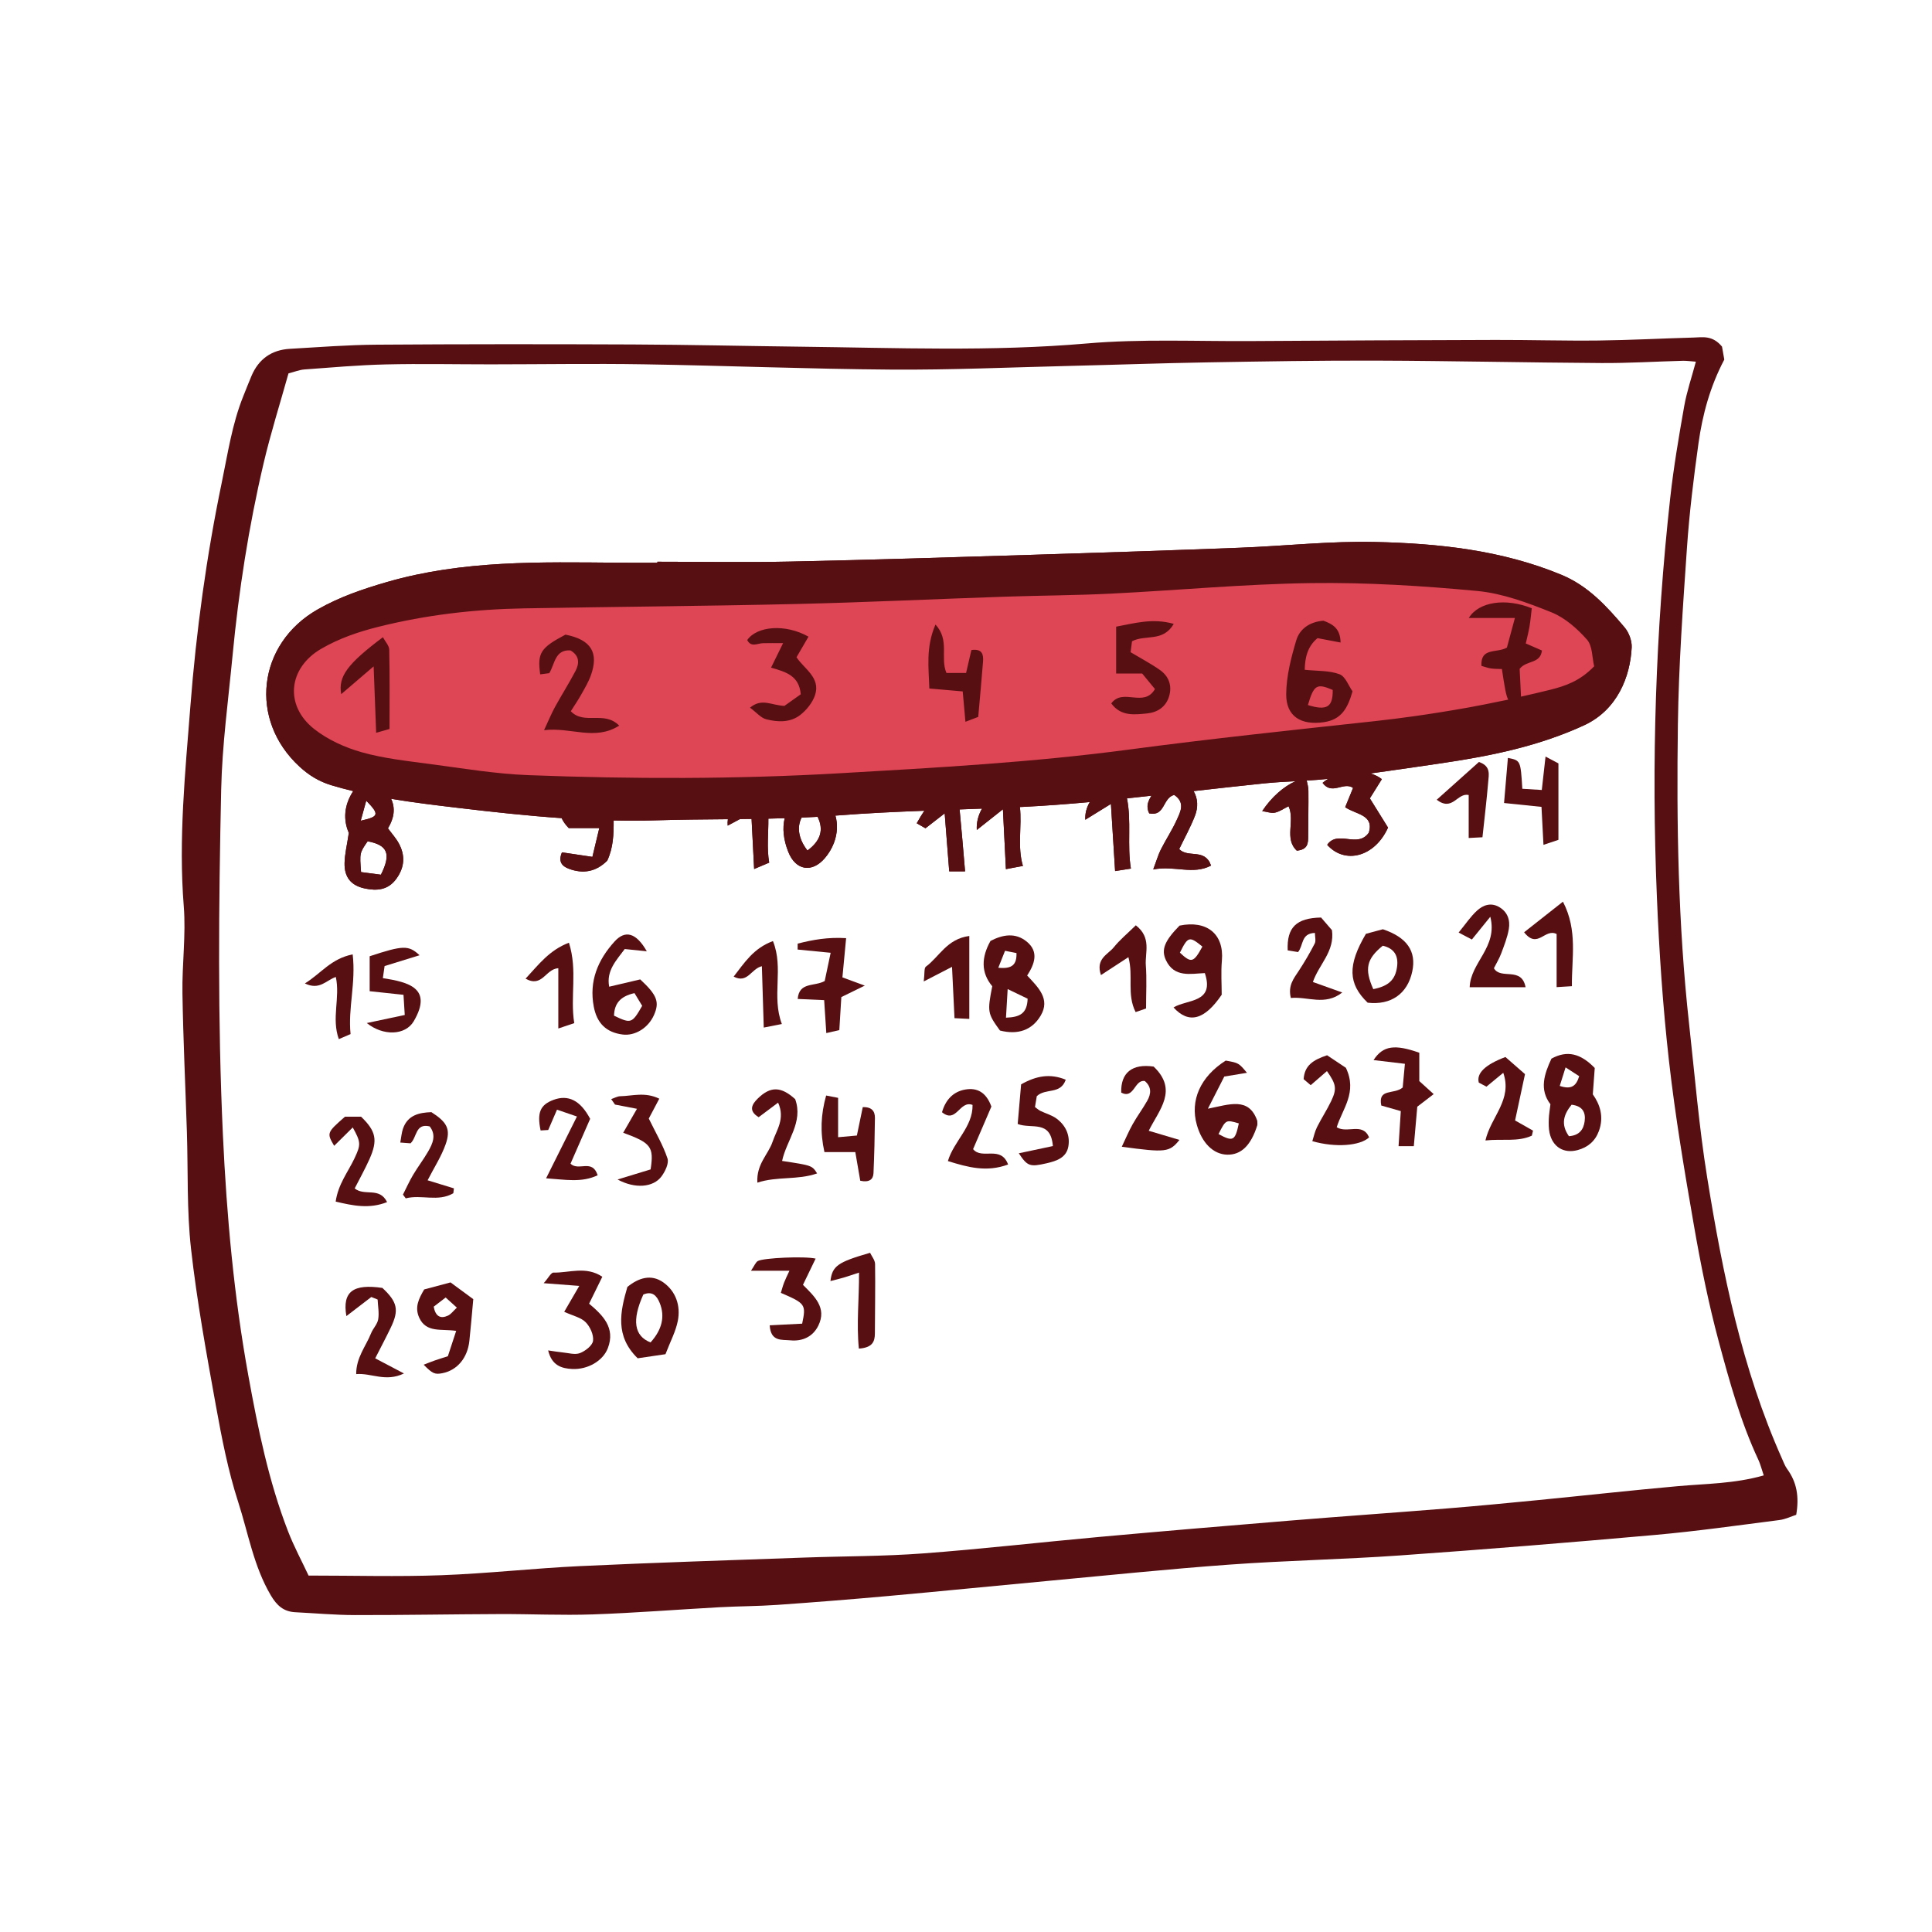 <svg version="1.1" xmlns="http://www.w3.org/2000/svg" xmlns:xlink="http://www.w3.org/1999/xlink" x="0px" y="0px" width="200px"
	 height="200px" viewBox="0 0 200 200" enable-background="new 0 0 200 200" xml:space="preserve">
<g id="svg">
	<path class="stroke" fill="#580f12"  fill-rule="evenodd" clip-rule="evenodd" d="M178.262,35.88c0.062,0.348,0.154,0.876,0.237,1.343
		c-1.467,2.779-2.257,5.689-2.674,8.679c-0.501,3.591-0.943,7.198-1.192,10.813c-0.418,6.079-0.854,12.167-0.938,18.256
		c-0.146,10.347,0.019,20.696,1.157,31c0.587,5.308,1.025,10.641,1.873,15.907c1.602,9.946,3.603,19.812,7.736,29.095
		c0.168,0.374,0.31,0.774,0.548,1.101c0.989,1.354,1.258,2.852,0.935,4.737c-0.5,0.161-1.111,0.465-1.751,0.546
		c-4.278,0.547-8.554,1.156-12.848,1.538c-8.799,0.784-17.605,1.5-26.417,2.123c-5.869,0.415-11.76,0.522-17.629,0.948
		c-6.346,0.459-12.678,1.12-19.015,1.708c-5.456,0.507-10.907,1.056-16.364,1.547c-3.818,0.344-7.641,0.648-11.466,0.917
		c-1.979,0.139-3.968,0.133-5.95,0.241c-4.375,0.24-8.747,0.591-13.125,0.743c-3.213,0.112-6.434-0.046-9.65-0.034
		c-5,0.018-10,0.112-14.998,0.104c-2.055-0.004-4.107-0.192-6.162-0.295c-1.211-0.06-1.914-0.695-2.537-1.752
		c-1.772-3.005-2.33-6.423-3.375-9.659c-1.048-3.242-1.703-6.628-2.311-9.99c-0.973-5.384-1.959-10.779-2.57-16.212
		c-0.449-3.992-0.299-8.052-0.428-12.081c-0.154-4.788-0.383-9.576-0.461-14.365c-0.049-3.011,0.374-6.045,0.136-9.033
		c-0.554-6.944,0.151-13.842,0.687-20.72c0.605-7.766,1.662-15.504,3.252-23.157c0.626-3.014,1.07-6.058,2.23-8.932
		c0.282-0.698,0.552-1.4,0.847-2.092C26.781,37.16,28.121,36.22,30,36.11c3.007-0.174,6.015-0.408,9.023-0.429
		c8.834-0.061,17.668-0.06,26.502-0.022c5.809,0.024,11.617,0.164,17.426,0.231c9.852,0.115,19.691,0.52,29.551-0.334
		c5.639-0.488,11.346-0.212,17.023-0.249c8.424-0.056,16.848-0.096,25.271-0.117c3.561-0.009,7.12,0.1,10.68,0.06
		c3.281-0.038,6.561-0.216,9.842-0.307C176.258,34.917,177.268,34.684,178.262,35.88z M182.582,152.733
		c-0.244-0.719-0.355-1.185-0.554-1.609c-1.834-3.927-2.988-8.095-4.103-12.25c-1.061-3.955-1.871-7.988-2.572-12.025
		c-0.983-5.656-1.939-11.327-2.582-17.028c-0.637-5.643-1.016-11.325-1.252-17c-0.576-13.781-0.133-27.541,1.379-41.256
		c0.352-3.181,0.891-6.345,1.447-9.499c0.269-1.524,0.779-3.007,1.211-4.624c-0.573-0.041-0.969-0.103-1.361-0.092
		c-2.806,0.074-5.611,0.249-8.415,0.232c-7.734-0.047-15.468-0.223-23.202-0.249c-5.886-0.021-11.773,0.08-17.658,0.181
		c-4.727,0.081-9.451,0.252-14.176,0.365c-6.15,0.148-12.303,0.425-18.453,0.382c-8.56-0.06-17.117-0.411-25.678-0.548
		c-5.273-0.085-10.549,0.002-15.823,0.005c-3.626,0.001-7.253-0.078-10.876,0.008c-2.803,0.065-5.604,0.315-8.401,0.52
		c-0.523,0.039-1.034,0.251-1.649,0.409c-0.878,3.142-1.849,6.206-2.581,9.327c-1.536,6.539-2.567,13.17-3.206,19.856
		c-0.443,4.637-1.08,9.273-1.181,13.919c-0.259,11.92-0.374,23.841,0.181,35.766c0.389,8.362,1.14,16.666,2.635,24.897
		c0.992,5.458,2.092,10.898,4.104,16.094c0.612,1.582,1.424,3.086,2.127,4.588c4.709,0,9.23,0.13,13.742-0.035
		c4.79-0.176,9.566-0.719,14.356-0.944c7.733-0.363,15.472-0.604,23.209-0.883c4.102-0.147,8.215-0.124,12.304-0.43
		c6.076-0.453,12.131-1.154,18.199-1.703c6.541-0.591,13.084-1.146,19.627-1.681c5.461-0.447,10.928-0.828,16.389-1.27
		c3.141-0.254,6.277-0.555,9.413-0.862c4.832-0.474,9.659-1.011,14.494-1.445C176.594,153.586,179.543,153.6,182.582,152.733z"/>
	<path class="stroke" fill="#580f12"  fill-rule="evenodd" clip-rule="evenodd" d="M103.514,106.679c-1.287-1.775-1.315-1.932-0.797-4.585
		c-1.173-1.396-1.141-2.982-0.18-4.691c1.234-0.636,2.566-0.908,3.766,0.086c1.26,1.044,0.797,2.312,0.028,3.497
		c1.144,1.229,2.427,2.43,1.396,4.159C106.83,106.647,105.373,107.153,103.514,106.679z M104.139,105.35
		c1.437-0.053,2.19-0.425,2.241-1.965c-0.526-0.254-1.107-0.533-2.067-0.995C104.242,103.598,104.195,104.382,104.139,105.35z
		 M103.345,100.18c1.426,0.144,1.917-0.312,1.881-1.518c-0.39-0.078-0.743-0.148-1.185-0.236
		C103.816,98.991,103.629,99.465,103.345,100.18z"/>
	<path class="stroke" fill="#580f12"  fill-rule="evenodd" clip-rule="evenodd" d="M160.5,114.312c-1.168-1.524-0.643-3.115,0.105-4.722
		c1.635-0.895,3.016-0.538,4.483,0.967c-0.052,0.706-0.12,1.618-0.202,2.729c0.728,1.021,1.183,2.312,0.625,3.812
		c-0.393,1.054-1.15,1.675-2.193,1.958c-1.434,0.389-2.59-0.318-2.907-1.781c-0.1-0.459-0.095-0.949-0.081-1.424
		C160.346,115.377,160.432,114.905,160.5,114.312z M162.691,114.36c-0.807,0.993-1.159,2.009-0.277,3.258
		c1.057-0.074,1.513-0.667,1.629-1.55C164.166,115.141,163.822,114.495,162.691,114.36z M162.068,110.496
		c-0.265,0.842-0.424,1.346-0.604,1.918c1.186,0.397,1.704,0.029,2.013-1.008C163.096,111.16,162.748,110.936,162.068,110.496z"/>
	<path class="stroke" fill="#580f12"  fill-rule="evenodd" clip-rule="evenodd" d="M126.887,109.792c1.343,0.241,1.343,0.241,2.199,1.264
		c-0.742,0.122-1.36,0.225-2.348,0.388c-0.435,0.853-0.971,1.902-1.697,3.329c2.231-0.441,4.244-1.248,5.111,1.252
		c0,0.216,0.033,0.363-0.006,0.487c-0.655,2.075-1.677,3.058-3.121,3.018c-1.422-0.04-2.596-1.198-3.131-3.09
		C123.18,113.911,124.258,111.459,126.887,109.792z M128.242,116.294c-1.342-0.393-1.342-0.393-2.102,1.103
		C127.648,118.216,127.862,118.104,128.242,116.294z"/>
	<path class="stroke" fill="#580f12"  fill-rule="evenodd" clip-rule="evenodd" d="M66.957,98.478c-0.957-0.099-1.59-0.163-2.285-0.234
		c-0.863,1.162-1.928,2.247-1.609,3.899c1.184-0.277,2.275-0.534,3.212-0.755c1.759,1.625,2.013,2.35,1.427,3.685
		c-0.583,1.329-1.951,2.183-3.242,2.021c-1.694-0.212-2.665-1.163-2.992-2.88c-0.506-2.646,0.424-4.844,2.152-6.75
		C64.71,96.26,65.847,96.529,66.957,98.478z M65.682,102.808c-1.521,0.335-2.082,1.124-2.119,2.334
		c1.771,0.846,1.865,0.813,2.916-1.02C66.249,103.744,65.982,103.304,65.682,102.808z"/>
	<path class="stroke" fill="#580f12"  fill-rule="evenodd" clip-rule="evenodd" d="M122.106,95.819c2.807-0.582,4.626,0.854,4.384,3.616
		c-0.107,1.218-0.019,2.452-0.019,3.538c-1.766,2.603-3.399,3.062-4.988,1.318c1.39-0.861,4.29-0.427,3.241-3.557
		c-1.457,0.058-3.151,0.495-4.02-1.322C120.184,98.321,120.545,97.41,122.106,95.819z M122.143,98.621
		c1.182,1.108,1.416,1.045,2.328-0.631C123.121,96.889,122.979,96.928,122.143,98.621z"/>
	<path class="stroke" fill="#580f12"  fill-rule="evenodd" clip-rule="evenodd" d="M56.744,139.794c0.621,0.088,1.054,0.167,1.488,0.207
		c0.606,0.057,1.287,0.271,1.803,0.072c0.56-0.216,1.296-0.786,1.357-1.276c0.078-0.614-0.303-1.455-0.765-1.922
		c-0.486-0.492-1.302-0.658-2.22-1.078c0.506-0.87,0.961-1.653,1.559-2.68c-1.184-0.091-2.229-0.171-3.682-0.282
		c0.491-0.551,0.759-1.104,1.013-1.097c1.621,0.041,3.341-0.708,5.054,0.43c-0.481,0.98-0.896,1.824-1.369,2.79
		c1.404,1.175,2.756,2.49,1.938,4.612c-0.508,1.314-2.08,2.223-3.684,2.147C58.117,141.666,57.115,141.343,56.744,139.794z"/>
	<path class="stroke" fill="#580f12"  fill-rule="evenodd" clip-rule="evenodd" d="M43.911,133.483c0.831-0.223,1.673-0.447,2.726-0.729
		c0.779,0.574,1.63,1.2,2.357,1.735c-0.15,1.627-0.26,2.976-0.404,4.32c-0.191,1.776-1.271,3.049-2.805,3.346
		c-0.768,0.149-1.018,0.044-1.926-0.881c0.408-0.157,0.756-0.3,1.111-0.425c0.383-0.135,0.771-0.252,1.393-0.453
		c0.249-0.758,0.529-1.609,0.861-2.623c-1.537-0.238-3.094,0.236-3.826-1.365C42.902,135.321,43.354,134.437,43.911,133.483z
		 M44.896,135.268c0.188,1.014,0.705,1.281,1.479,0.923c0.319-0.147,0.551-0.485,0.919-0.825c-0.433-0.392-0.759-0.686-1.159-1.049
		C45.658,134.683,45.256,134.991,44.896,135.268z"/>
	<path class="stroke" fill="#580f12"  fill-rule="evenodd" clip-rule="evenodd" d="M68.889,140.186c-1.117,0.164-2.027,0.298-2.878,0.423
		c-2.364-2.312-1.811-4.814-1.066-7.384c1.147-0.939,2.46-1.369,3.727-0.468c1.302,0.928,1.8,2.418,1.496,3.977
		C69.951,137.84,69.388,138.88,68.889,140.186z M67.345,138.967c1.196-1.328,1.51-2.687,0.953-4.073
		c-0.319-0.799-0.796-1.265-1.702-0.883C65.395,136.672,65.646,138.306,67.345,138.967z"/>
	<path class="stroke" fill="#580f12"  fill-rule="evenodd" clip-rule="evenodd" d="M84.588,121.471c-2.038,0.715-4.129,0.278-6.186,0.957
		c-0.117-1.925,1.133-2.919,1.572-4.226c0.408-1.214,1.33-2.379,0.575-4.058c-0.737,0.554-1.347,1.011-2.009,1.507
		c-1.082-0.649-0.719-1.325-0.08-1.946c1.312-1.277,2.403-1.24,3.857,0.079c0.865,2.392-0.905,4.26-1.354,6.395
		C84.061,120.649,84.061,120.649,84.588,121.471z"/>
	<path class="stroke" fill="#580f12"  fill-rule="evenodd" clip-rule="evenodd" d="M146.717,114.565c-0.114,1.297-0.232,2.638-0.36,4.086c-0.56,0-0.977,0-1.578,0
		c0.083-1.293,0.154-2.42,0.231-3.63c-0.715-0.204-1.344-0.384-2.021-0.577c-0.362-1.824,1.31-1.098,2.218-1.866
		c0.058-0.618,0.141-1.507,0.228-2.453c-1.199-0.142-2.154-0.255-3.245-0.385c0.973-1.504,2.206-1.658,4.735-0.76
		c0,0.938,0,1.936,0,2.933c0.503,0.455,0.931,0.843,1.489,1.349C147.799,113.735,147.289,114.126,146.717,114.565z"/>
	<path class="stroke" fill="#580f12"  fill-rule="evenodd" clip-rule="evenodd" d="M84.434,130.29c-0.484,1.005-0.884,1.832-1.311,2.715
		c1.168,1.18,2.509,2.362,1.588,4.23c-0.556,1.129-1.625,1.642-2.902,1.515c-0.881-0.087-2.025,0.164-2.13-1.554
		c1.158-0.059,2.281-0.115,3.36-0.171c0.418-1.987,0.344-2.089-2.205-3.188c0.105-0.342,0.198-0.708,0.332-1.059
		c0.139-0.361,0.316-0.708,0.557-1.233c-1.35,0-2.514,0-3.98,0c0.363-0.529,0.479-0.88,0.717-1.008
		C79.052,130.217,83.257,130.02,84.434,130.29z"/>
	<path class="stroke" fill="#580f12"  fill-rule="evenodd" clip-rule="evenodd" d="M87.207,101.178c0.727,0.267,1.26,0.463,2.316,0.852
		c-1.072,0.524-1.693,0.828-2.428,1.187c-0.064,1.075-0.135,2.213-0.208,3.419c-0.431,0.099-0.804,0.184-1.348,0.308
		c-0.077-1.186-0.146-2.234-0.222-3.411c-0.953-0.042-1.803-0.08-2.738-0.122c0.145-1.787,1.715-1.26,2.795-1.855
		c0.178-0.843,0.381-1.808,0.616-2.924c-1.271-0.124-2.346-0.229-3.42-0.335c0.001-0.205,0.003-0.409,0.005-0.614
		c1.553-0.396,3.121-0.684,5.016-0.566C87.453,98.571,87.335,99.827,87.207,101.178z"/>
	<path class="stroke" fill="#580f12"  fill-rule="evenodd" clip-rule="evenodd" d="M141.402,96.667c0.637-0.171,1.225-0.329,1.752-0.471
		c2.504,0.841,3.49,2.285,3.042,4.376c-0.495,2.311-2.2,3.502-4.616,3.227C139.555,101.844,139.479,99.929,141.402,96.667z
		 M142.162,102.396c1.584-0.312,2.275-0.973,2.459-2.29c0.168-1.192-0.318-1.938-1.476-2.205
		C141.464,99.261,141.226,100.304,142.162,102.396z"/>
	<path class="stroke" fill="#580f12"  fill-rule="evenodd" clip-rule="evenodd" d="M157.926,102.196c-2.072,0-3.875,0-5.785,0c0.085-2.578,2.939-4.142,2.135-7.293
		c-0.764,0.942-1.285,1.587-1.908,2.356c-0.335-0.176-0.701-0.369-1.371-0.722c0.724-0.88,1.238-1.665,1.911-2.275
		c0.616-0.56,1.416-0.864,2.271-0.374c0.896,0.513,1.169,1.369,1.013,2.289c-0.147,0.864-0.483,1.703-0.792,2.533
		c-0.188,0.507-0.479,0.978-0.751,1.52C155.348,101.462,157.516,100.01,157.926,102.196z"/>
	<path class="stroke" fill="#580f12"  fill-rule="evenodd" clip-rule="evenodd" d="M135.91,101.655c0.178,0.064,2.834,1.015,3.039,1.088
		c-1.793,1.408-3.574,0.395-5.322,0.567c-0.316-1.293,0.306-2.023,0.825-2.815c0.597-0.911,1.151-1.854,1.647-2.823
		c0.145-0.283,0.021-0.702,0.021-1.095c-1.46,0.04-1.172,1.297-1.746,1.981c-0.348-0.057-0.723-0.118-1.073-0.176
		c-0.099-2.369,0.879-3.348,3.456-3.4c0.357,0.414,0.791,0.917,1.127,1.308C138.187,98.506,136.544,99.812,135.91,101.655z"/>
	<path class="stroke" fill="#580f12"  fill-rule="evenodd" clip-rule="evenodd" d="M138.376,116.693c1.101,0.679,2.676-0.544,3.353,1.049
		c-0.943,0.877-3.479,1.077-5.879,0.391c0.16-0.491,0.262-1.003,0.487-1.453c0.458-0.918,1.03-1.78,1.47-2.705
		c0.604-1.275,0.518-1.723-0.441-3.096c-0.541,0.47-1.069,0.927-1.682,1.458c-0.295-0.251-0.535-0.455-0.732-0.623
		c0.095-1.408,0.959-1.986,2.428-2.473c0.627,0.418,1.439,0.959,1.943,1.295C140.545,113.079,138.96,114.799,138.376,116.693z"/>
	<path class="stroke" fill="#580f12"  fill-rule="evenodd" clip-rule="evenodd" d="M108.994,118.64c-0.227-2.762-2.201-1.728-3.643-2.286
		c0.117-1.361,0.236-2.746,0.354-4.102c1.595-0.9,3.015-1.137,4.622-0.482c-0.552,1.573-2.062,0.83-2.998,1.703
		c-0.043,0.26-0.117,0.701-0.189,1.129c0.24,0.172,0.39,0.313,0.566,0.399c0.55,0.267,1.169,0.431,1.652,0.783
		c0.945,0.691,1.428,1.711,1.244,2.862c-0.189,1.197-1.222,1.539-2.261,1.777c-1.729,0.396-1.983,0.313-2.873-1.036
		C106.626,119.143,107.766,118.9,108.994,118.64z"/>
	<path class="stroke" fill="#580f12"  fill-rule="evenodd" clip-rule="evenodd" d="M119.425,110.412c2.558,2.441,0.579,4.455-0.509,6.645
		c1.123,0.335,2.107,0.628,3.179,0.947c-1.03,1.285-1.429,1.325-5.968,0.706c0.397-0.832,0.722-1.61,1.132-2.341
		c0.466-0.828,1.04-1.596,1.507-2.423c0.398-0.706,0.465-1.427-0.258-2.039c-1.082-0.174-1.092,1.904-2.438,1.2
		C116.004,111.054,117.196,110.088,119.425,110.412z"/>
	<path class="stroke" fill="#580f12"  fill-rule="evenodd" clip-rule="evenodd" d="M89.053,122.23c-0.148-0.861-0.313-1.819-0.511-2.967c-1.01,0-2.044,0-3.197,0
		c-0.457-2.051-0.374-3.892,0.177-5.855c0.459,0.089,0.814,0.158,1.238,0.24c0,1.383,0,2.646,0,4.076
		c0.701-0.063,1.276-0.114,1.944-0.175c0.214-1.034,0.411-1.985,0.608-2.938c0.962-0.035,1.266,0.445,1.26,1.124
		c-0.02,1.903-0.064,3.808-0.148,5.709C90.395,122.08,90.007,122.432,89.053,122.23z"/>
	<path class="stroke" fill="#580f12"  fill-rule="evenodd" clip-rule="evenodd" d="M104.359,120.549c-2.226,0.823-4.164,0.288-6.234-0.356
		c0.619-2.076,2.597-3.54,2.553-5.811c-1.346-0.519-1.669,1.984-3.162,0.756c0.354-1.234,1.117-2.135,2.43-2.354
		c1.19-0.199,2.14,0.269,2.682,1.768c-0.583,1.356-1.245,2.897-1.895,4.407C101.66,120.095,103.597,118.517,104.359,120.549z"/>
	<path class="stroke" fill="#580f12"  fill-rule="evenodd" clip-rule="evenodd" d="M37.97,105.905c1.462-0.311,2.614-0.556,3.929-0.835
		c-0.05-0.81-0.084-1.372-0.129-2.087c-1.236-0.132-2.305-0.246-3.502-0.374c0-1.201,0-2.44,0-3.619
		c3.451-1.136,4.033-1.165,5.164-0.103c-1.263,0.391-2.395,0.74-3.619,1.119c-0.055,0.385-0.109,0.764-0.18,1.249
		c2.638,0.414,5.199,1.03,3.205,4.45C41.956,107.219,39.637,107.252,37.97,105.905z"/>
	<path class="stroke" fill="#580f12"  fill-rule="evenodd" clip-rule="evenodd" d="M46.928,123.524c-1.593,0.929-3.299,0.105-4.925,0.529
		c-0.097-0.128-0.192-0.257-0.29-0.386c0.348-0.683,0.66-1.386,1.05-2.043c0.485-0.82,1.071-1.581,1.548-2.406
		c0.48-0.83,0.882-1.707,0.171-2.612c-1.498-0.362-1.3,1.123-1.985,1.75c-0.273-0.021-0.588-0.045-1.06-0.08
		c0.107-0.571,0.136-1.032,0.284-1.451c0.496-1.4,1.674-1.651,2.936-1.696c1.614,1.028,2.03,1.761,1.474,3.332
		c-0.445,1.258-1.193,2.408-1.866,3.722c0.929,0.285,1.826,0.561,2.723,0.836C46.967,123.188,46.947,123.355,46.928,123.524z"/>
	<path class="stroke" fill="#580f12"  fill-rule="evenodd" clip-rule="evenodd" d="M38.439,134.264c-0.82,0.629-1.641,1.257-2.582,1.979
		c-0.441-2.561,0.721-3.357,3.729-2.918c1.558,1.46,1.743,2.282,0.868,4.105c-0.496,1.033-1.035,2.046-1.613,3.184
		c0.984,0.518,1.818,0.957,2.977,1.567c-1.916,0.921-3.359-0.066-4.943,0.065c-0.016-1.7,1.002-2.879,1.537-4.221
		c0.201-0.503,0.652-0.938,0.738-1.446c0.112-0.662-0.027-1.366-0.058-2.052C38.875,134.439,38.657,134.352,38.439,134.264z"/>
	<path class="stroke" fill="#580f12"  fill-rule="evenodd" clip-rule="evenodd" d="M34.749,124.388c0.259-1.812,1.278-3.061,1.94-4.461
		c0.676-1.43,0.686-1.672-0.173-3.214c-0.667,0.66-1.284,1.271-1.923,1.902c-0.779-1.323-0.762-1.37,1.119-3.014
		c0.493,0,1.095,0,1.667,0c1.548,1.493,1.749,2.422,0.87,4.39c-0.466,1.042-1.027,2.042-1.532,3.035
		c1.044,0.842,2.558-0.195,3.355,1.415C38.229,125.171,36.541,124.813,34.749,124.388z"/>
	<path class="stroke" fill="#580f12"  fill-rule="evenodd" clip-rule="evenodd" d="M155.617,111.056c-0.688,0.567-1.188,0.979-1.74,1.434
		c-0.307-0.162-0.592-0.312-0.791-0.417c-0.264-0.981,0.686-1.873,2.756-2.651c0.571,0.5,1.217,1.065,2.026,1.772
		c-0.348,1.621-0.687,3.204-1.028,4.795c0.57,0.324,1.215,0.689,1.858,1.055c-0.04,0.173-0.081,0.346-0.122,0.519
		c-1.467,0.672-3.045,0.302-4.805,0.496C154.334,115.603,156.595,113.851,155.617,111.056z"/>
	<path class="stroke" fill="#580f12"  fill-rule="evenodd" clip-rule="evenodd" d="M65.939,114.783c-0.882-0.169-1.578-0.303-2.273-0.437
		c-0.131-0.189-0.263-0.378-0.395-0.567c0.316-0.104,0.629-0.293,0.947-0.299c1.258-0.026,2.552-0.467,4.031,0.256
		c-0.452,0.854-0.85,1.604-1.087,2.055c0.729,1.497,1.483,2.764,1.936,4.13c0.168,0.507-0.241,1.351-0.623,1.864
		c-0.849,1.142-2.736,1.297-4.544,0.316c1.324-0.404,2.414-0.737,3.42-1.044c0.359-2.343,0.051-2.738-2.838-3.795
		C64.978,116.456,65.431,115.667,65.939,114.783z"/>
	<path class="stroke" fill="#580f12"  fill-rule="evenodd" clip-rule="evenodd" d="M61.092,115.821c-0.672,1.536-1.366,3.121-2.033,4.645
		c0.848,0.813,2.245-0.55,2.812,1.196c-1.661,0.791-3.34,0.45-5.339,0.317c1.093-2.188,2.075-4.158,3.194-6.398
		c-0.861-0.295-1.424-0.488-2.065-0.708c-0.367,0.85-0.628,1.454-0.908,2.104c-0.286,0.018-0.542,0.033-0.789,0.048
		c-0.388-1.848-0.038-2.655,1.328-3.165C58.795,113.3,60.064,113.87,61.092,115.821z"/>
	<path class="stroke" fill="#580f12"  fill-rule="evenodd" clip-rule="evenodd" d="M88.91,139.608c-0.261-2.621,0.034-5.112,0.016-7.868
		c-0.674,0.22-1.145,0.385-1.622,0.525c-0.419,0.124-0.846,0.223-1.337,0.35c0.188-1.569,0.752-1.956,4.104-2.926
		c0.172,0.367,0.51,0.761,0.516,1.158c0.035,2.396-0.012,4.792-0.019,7.188C90.564,138.884,90.32,139.508,88.91,139.608z"/>
	<path class="stroke" fill="#580f12"  fill-rule="evenodd" clip-rule="evenodd" d="M100.342,96.891c0,3.002,0,5.737,0,8.585c-0.566-0.027-0.938-0.046-1.532-0.075
		c-0.086-1.779-0.167-3.457-0.257-5.313c-0.918,0.474-1.737,0.896-2.928,1.512c0.109-0.848,0.021-1.389,0.223-1.534
		C97.231,99.057,98.004,97.202,100.342,96.891z"/>
	<path class="stroke" fill="#580f12"  fill-rule="evenodd" clip-rule="evenodd" d="M117.58,95.787c1.66,1.289,0.934,2.831,1.036,4.154
		c0.108,1.407,0.024,2.829,0.024,4.458c-0.189,0.065-0.59,0.203-1.08,0.372c-0.937-1.831-0.211-3.742-0.748-5.685
		c-0.921,0.601-1.801,1.174-2.842,1.854c-0.58-1.705,0.736-2.136,1.332-2.88C115.929,97.28,116.72,96.632,117.58,95.787z"/>
	<path class="stroke" fill="#580f12"  fill-rule="evenodd" clip-rule="evenodd" d="M157.775,96.509c1.288-1.015,2.537-1.999,4.02-3.167
		c1.553,2.992,0.894,5.826,0.928,8.747c-0.52,0.032-0.938,0.059-1.582,0.099c0-1.962,0-3.78,0-5.499
		C159.908,96.062,159.184,98.299,157.775,96.509z"/>
	<path class="stroke" fill="#580f12"  fill-rule="evenodd" clip-rule="evenodd" d="M54.406,101.312c1.387-1.497,2.47-2.953,4.489-3.722
		c0.917,2.869,0.105,5.589,0.552,8.324c-0.527,0.177-0.934,0.313-1.65,0.555c0-2.219,0-4.208,0-6.241
		C56.456,100.312,56.146,102.279,54.406,101.312z"/>
	<path class="stroke" fill="#580f12"  fill-rule="evenodd" clip-rule="evenodd" d="M36.509,98.795c0.347,2.976-0.497,5.583-0.218,8.253
		c-0.419,0.18-0.762,0.327-1.217,0.522c-0.778-2.167,0.156-4.285-0.31-6.434c-0.989,0.33-1.677,1.411-3.202,0.669
		C33.258,100.755,34.248,99.251,36.509,98.795z"/>
	<path class="stroke" fill="#580f12"  fill-rule="evenodd" clip-rule="evenodd" d="M80.938,106.006c-0.845,0.166-1.214,0.238-1.874,0.368
		c-0.066-2.181-0.129-4.214-0.195-6.353c-1.124,0.268-1.476,1.833-2.921,1.077c1.136-1.457,2.051-2.933,4.067-3.677
		C81.159,100.242,79.846,103.128,80.938,106.006z"/>
	<path class="stroke" fill="#580f12"  fill-rule="evenodd" clip-rule="evenodd" d="M168.182,64.956c-1.853-2.192-3.775-4.306-6.546-5.453
		c-6.187-2.562-12.722-3.25-19.292-3.398c-4.643-0.105-9.297,0.415-13.947,0.594c-7.182,0.275-14.363,0.515-21.545,0.735
		c-8.35,0.258-16.699,0.523-25.049,0.7c-4.582,0.097-9.168,0.017-13.752,0.017c0,0.034,0,0.068,0,0.102
		c-1.369,0-2.739,0.01-4.107-0.002c-8.01-0.066-16.01-0.27-23.85,1.991c-2.525,0.729-4.952,1.557-7.217,2.851
		c-6.244,3.565-7.145,11.429-1.863,16.277c0.951,0.873,1.982,1.522,3.307,1.923c0.745,0.226,1.493,0.42,2.245,0.603
		c-0.965,1.457-1.045,2.997-0.456,4.325c-0.185,1.243-0.42,2.181-0.441,3.123c-0.033,1.472,0.676,2.325,2.076,2.626
		c1.266,0.272,2.438,0.18,3.295-1.015c0.85-1.187,0.923-2.402,0.242-3.653c-0.288-0.53-0.707-0.989-1.121-1.554
		c0.638-1.04,0.79-2.09,0.324-3.055c2.304,0.387,4.622,0.664,6.941,0.939c3.565,0.423,7.135,0.814,10.714,1.062
		c0.154,0.334,0.389,0.675,0.735,1.028c0.877,0,1.871,0,3.164,0c-0.262,1.095-0.467,1.958-0.713,2.982
		c-1.208-0.18-2.171-0.323-3.152-0.469c-0.402,0.949-0.017,1.424,0.706,1.696c1.479,0.557,2.811,0.327,3.981-0.834
		c0.625-1.335,0.673-2.734,0.663-4.16c1.431,0.028,2.863,0.031,4.3-0.014c2.509-0.079,5.019-0.096,7.527-0.119
		c-0.031,0.215-0.042,0.437-0.022,0.667c0.435-0.231,0.844-0.45,1.274-0.68c0.399-0.004,0.8-0.01,1.199-0.016
		c0.09,1.76,0.173,3.379,0.266,5.186c0.699-0.296,1.086-0.461,1.557-0.66c-0.261-1.52-0.071-3.037-0.084-4.554
		c0.563-0.012,1.126-0.029,1.689-0.046c-0.248,1.038-0.134,2.216,0.379,3.501c0.758,1.903,2.441,2.2,3.783,0.628
		c0.392-0.458,0.723-1.008,0.936-1.571c0.374-0.995,0.401-1.972,0.153-2.827c0.07-0.005,0.141-0.008,0.211-0.014
		c2.992-0.238,5.992-0.375,8.994-0.49c-0.275,0.412-0.534,0.844-0.786,1.297c0.377,0.217,0.645,0.37,0.904,0.52
		c0.643-0.5,1.2-0.932,1.988-1.544c0.17,2.18,0.318,4.062,0.47,6.002c0.471,0,0.843,0,1.641,0c-0.198-2.277-0.363-4.362-0.566-6.409
		c0.773-0.027,1.548-0.057,2.321-0.086c-0.39,0.685-0.585,1.415-0.541,2.211c0.838-0.663,1.676-1.327,2.704-2.142
		c0.108,2.175,0.205,4.103,0.31,6.196c0.674-0.126,1.092-0.205,1.76-0.33c-0.597-2.004-0.085-4.096-0.312-6.1
		c0.127-0.006,0.254-0.01,0.381-0.016c2.286-0.113,4.57-0.289,6.851-0.496c-0.337,0.578-0.497,1.191-0.462,1.831
		c0.884-0.546,1.633-1.009,2.652-1.639c0.154,2.469,0.287,4.626,0.433,6.951c0.636-0.1,1.05-0.164,1.634-0.256
		c-0.399-2.438,0.075-4.909-0.407-7.27c0.846-0.09,1.692-0.184,2.539-0.277c-0.33,0.522-0.602,1.082-0.239,1.829
		c1.664,0.349,1.371-1.6,2.59-1.911c1.174,0.798,0.647,1.745,0.271,2.576c-0.478,1.058-1.124,2.038-1.652,3.075
		c-0.26,0.512-0.416,1.076-0.789,2.067c2.22-0.432,4.098,0.588,5.985-0.402c-0.631-1.835-2.368-0.742-3.296-1.706
		c0.544-1.133,1.166-2.255,1.628-3.439c0.349-0.895,0.309-1.803-0.14-2.564c2.433-0.274,4.866-0.549,7.303-0.799
		c1.081-0.11,2.167-0.168,3.253-0.225c-1.229,0.54-2.5,1.657-3.453,3.096c0.502,0.069,0.944,0.243,1.327,0.156
		c0.492-0.111,0.937-0.432,1.402-0.663c0.701,1.529-0.482,3.364,0.855,4.6c1.166-0.109,1.174-0.797,1.175-1.51
		c0.003-1.563,0.042-3.126,0.025-4.689c-0.004-0.354-0.097-0.707-0.176-1.057c0.739-0.042,1.477-0.098,2.213-0.173
		c-0.2,0.125-0.396,0.258-0.569,0.411c0.968,1.329,2.173-0.166,3.154,0.524c-0.262,0.641-0.529,1.295-0.815,1.995
		c1.106,0.766,3.007,0.756,2.452,2.629c-1.155,1.674-3.225-0.317-4.314,1.266c1.828,2.054,4.926,1.264,6.297-1.783
		c-0.566-0.911-1.227-1.973-1.881-3.025c0.419-0.671,0.838-1.341,1.242-1.989c-0.339-0.267-0.744-0.453-1.175-0.591
		c2.506-0.346,5.01-0.712,7.513-1.083c5.006-0.742,9.904-1.745,14.582-3.895c3.466-1.594,4.797-5.055,4.943-8.078
		C168.942,66.333,168.627,65.483,168.182,64.956z M37.342,84.961c0.221-0.8,0.396-1.438,0.572-2.075
		C39.312,84.327,39.234,84.541,37.342,84.961z M39.432,90.549c-0.616-0.081-1.306-0.172-2.055-0.271
		c-0.152-1.984-0.152-1.984,0.682-3.188C40.115,87.476,40.525,88.38,39.432,90.549z M83.588,88.046
		c-0.933-1.198-1.116-2.423-0.604-3.408c0.551-0.023,1.103-0.049,1.653-0.081C85.298,85.888,84.961,87.034,83.588,88.046z
		 M160.52,71.396c-1.019,0.259-2.044,0.486-3.067,0.72c-0.049-1.014-0.098-2.009-0.14-2.875c0.714-0.92,2.133-0.483,2.309-1.899
		c-0.523-0.229-1.05-0.46-1.674-0.731c0.131-0.584,0.287-1.169,0.387-1.763c0.107-0.644,0.162-1.295,0.232-1.88
		c-2.684-1.083-5.481-0.693-6.521,1.009c1.542,0,2.954,0,4.776,0c-0.354,1.311-0.613,2.271-0.828,3.064
		c-1.059,0.605-2.736-0.057-2.638,1.891c0.366,0.102,0.677,0.222,0.999,0.268c0.377,0.054,0.764,0.042,1.121,0.058
		c0.272,1.795,0.413,2.71,0.652,3.169c-4.551,0.984-9.146,1.719-13.787,2.223c-8.502,0.924-17.011,1.819-25.486,2.948
		c-9.927,1.322-19.902,1.872-29.885,2.448c-10.755,0.622-21.508,0.609-32.26,0.198c-3.409-0.13-6.805-0.703-10.195-1.152
		c-2.371-0.315-4.777-0.573-7.066-1.218c-1.736-0.489-3.514-1.294-4.921-2.403c-3.106-2.449-2.686-6.336,0.737-8.316
		c1.842-1.065,3.824-1.746,5.912-2.268c4.952-1.239,9.969-1.817,15.05-1.908c9.382-0.167,18.767-0.234,28.146-0.451
		c7.188-0.167,14.372-0.512,21.559-0.756c3.688-0.125,7.381-0.136,11.065-0.318c6.906-0.341,13.807-0.997,20.715-1.091
		c5.736-0.077,11.5,0.278,17.217,0.816c2.609,0.246,5.207,1.217,7.671,2.206c1.396,0.561,2.671,1.683,3.685,2.831
		c0.58,0.658,0.527,1.876,0.74,2.763C163.542,70.513,162.058,71.006,160.52,71.396z"/>
	<path class="stroke" fill="#580f12"  fill-rule="evenodd" clip-rule="evenodd" d="M159.606,81.779c-0.772-0.048-1.409-0.087-2.017-0.125
		c-0.177-2.933-0.177-2.933-1.492-3.197c-0.131,1.54-0.26,3.05-0.398,4.67c1.48,0.152,2.666,0.275,3.875,0.4
		c0.071,1.363,0.133,2.534,0.206,3.93c0.751-0.251,1.166-0.39,1.548-0.518c0-2.713,0-5.305,0-7.913
		c-0.426-0.226-0.758-0.401-1.334-0.707C159.853,79.587,159.736,80.617,159.606,81.779z"/>
	<path class="stroke" fill="#580f12"  fill-rule="evenodd" clip-rule="evenodd" d="M153.098,78.88c-1.379,1.233-2.806,2.511-4.371,3.911
		c1.658,1.258,2.114-0.752,3.311-0.493c0,1.4,0,2.806,0,4.451c0.594-0.031,1.053-0.056,1.426-0.076
		c0.217-2.046,0.439-3.864,0.59-5.688C154.115,80.22,154.371,79.307,153.098,78.88z"/>
	<path class="stroke" fill="#580f12"  fill-rule="evenodd" clip-rule="evenodd" d="M168.182,64.956c-1.853-2.192-3.775-4.306-6.546-5.453
		c-6.187-2.562-12.722-3.25-19.292-3.398c-4.643-0.105-9.297,0.415-13.947,0.594c-7.182,0.275-14.363,0.515-21.545,0.735
		c-8.35,0.258-16.699,0.523-25.049,0.7c-4.582,0.097-9.168,0.017-13.752,0.017c0,0.034,0,0.068,0,0.102
		c-1.369,0-2.739,0.01-4.107-0.002c-8.01-0.066-16.01-0.27-23.85,1.991c-2.525,0.729-4.952,1.557-7.217,2.851
		c-6.244,3.565-7.145,11.429-1.863,16.277c0.951,0.873,1.982,1.522,3.307,1.923c0.745,0.226,1.493,0.42,2.245,0.603
		c-0.965,1.457-1.045,2.997-0.456,4.325c-0.185,1.243-0.42,2.181-0.441,3.123c-0.033,1.472,0.676,2.325,2.076,2.626
		c1.266,0.272,2.438,0.18,3.295-1.015c0.85-1.187,0.923-2.402,0.242-3.653c-0.288-0.53-0.707-0.989-1.121-1.554
		c0.638-1.04,0.79-2.09,0.324-3.055c2.304,0.387,4.622,0.664,6.941,0.939c3.565,0.423,7.135,0.814,10.714,1.062
		c0.154,0.334,0.389,0.675,0.735,1.028c0.877,0,1.871,0,3.164,0c-0.262,1.095-0.467,1.958-0.713,2.982
		c-1.208-0.18-2.171-0.323-3.152-0.469c-0.402,0.949-0.017,1.424,0.706,1.696c1.479,0.557,2.811,0.327,3.981-0.834
		c0.625-1.335,0.673-2.734,0.663-4.16c1.431,0.028,2.863,0.031,4.3-0.014c2.509-0.079,5.019-0.096,7.527-0.119
		c-0.031,0.215-0.042,0.437-0.022,0.667c0.435-0.231,0.844-0.45,1.274-0.68c0.399-0.004,0.8-0.01,1.199-0.016
		c0.09,1.76,0.173,3.379,0.266,5.186c0.699-0.296,1.086-0.461,1.557-0.66c-0.261-1.52-0.071-3.037-0.084-4.554
		c0.563-0.012,1.126-0.029,1.689-0.046c-0.248,1.038-0.134,2.216,0.379,3.501c0.758,1.903,2.441,2.2,3.783,0.628
		c0.392-0.458,0.723-1.008,0.936-1.571c0.374-0.995,0.401-1.972,0.153-2.827c0.07-0.005,0.141-0.008,0.211-0.014
		c2.992-0.238,5.992-0.375,8.994-0.49c-0.275,0.412-0.534,0.844-0.786,1.297c0.377,0.217,0.645,0.37,0.904,0.52
		c0.643-0.5,1.2-0.932,1.988-1.544c0.17,2.18,0.318,4.062,0.47,6.002c0.471,0,0.843,0,1.641,0c-0.198-2.277-0.363-4.362-0.566-6.409
		c0.773-0.027,1.548-0.057,2.321-0.086c-0.39,0.685-0.585,1.415-0.541,2.211c0.838-0.663,1.676-1.327,2.704-2.142
		c0.108,2.175,0.205,4.103,0.31,6.196c0.674-0.126,1.092-0.205,1.76-0.33c-0.597-2.004-0.085-4.096-0.312-6.1
		c0.127-0.006,0.254-0.01,0.381-0.016c2.286-0.113,4.57-0.289,6.851-0.496c-0.337,0.578-0.497,1.191-0.462,1.831
		c0.884-0.546,1.633-1.009,2.652-1.639c0.154,2.469,0.287,4.626,0.433,6.951c0.636-0.1,1.05-0.164,1.634-0.256
		c-0.399-2.438,0.075-4.909-0.407-7.27c0.846-0.09,1.692-0.184,2.539-0.277c-0.33,0.522-0.602,1.082-0.239,1.829
		c1.664,0.349,1.371-1.6,2.59-1.911c1.174,0.798,0.647,1.745,0.271,2.576c-0.478,1.058-1.124,2.038-1.652,3.075
		c-0.26,0.512-0.416,1.076-0.789,2.067c2.22-0.432,4.098,0.588,5.985-0.402c-0.631-1.835-2.368-0.742-3.296-1.706
		c0.544-1.133,1.166-2.255,1.628-3.439c0.349-0.895,0.309-1.803-0.14-2.564c2.433-0.274,4.866-0.549,7.303-0.799
		c1.081-0.11,2.167-0.168,3.253-0.225c-1.229,0.54-2.5,1.657-3.453,3.096c0.502,0.069,0.944,0.243,1.327,0.156
		c0.492-0.111,0.937-0.432,1.402-0.663c0.701,1.529-0.482,3.364,0.855,4.6c1.166-0.109,1.174-0.797,1.175-1.51
		c0.003-1.563,0.042-3.126,0.025-4.689c-0.004-0.354-0.097-0.707-0.176-1.057c0.739-0.042,1.477-0.098,2.213-0.173
		c-0.2,0.125-0.396,0.258-0.569,0.411c0.968,1.329,2.173-0.166,3.154,0.524c-0.262,0.641-0.529,1.295-0.815,1.995
		c1.106,0.766,3.007,0.756,2.452,2.629c-1.155,1.674-3.225-0.317-4.314,1.266c1.828,2.054,4.926,1.264,6.297-1.783
		c-0.566-0.911-1.227-1.973-1.881-3.025c0.419-0.671,0.838-1.341,1.242-1.989c-0.339-0.267-0.744-0.453-1.175-0.591
		c2.506-0.346,5.01-0.712,7.513-1.083c5.006-0.742,9.904-1.745,14.582-3.895c3.466-1.594,4.797-5.055,4.943-8.078
		C168.942,66.333,168.627,65.483,168.182,64.956z M37.342,84.961c0.221-0.8,0.396-1.438,0.572-2.075
		C39.312,84.327,39.234,84.541,37.342,84.961z M39.432,90.549c-0.616-0.081-1.306-0.172-2.055-0.271
		c-0.152-1.984-0.152-1.984,0.682-3.188C40.115,87.476,40.525,88.38,39.432,90.549z M83.588,88.046
		c-0.933-1.198-1.116-2.423-0.604-3.408c0.551-0.023,1.103-0.049,1.653-0.081C85.298,85.888,84.961,87.034,83.588,88.046z"/>
</g>
<g id="Layer_2">
	<path fill-rule="evenodd" clip-rule="evenodd" fill="#de4555" class="fill" d="M135.393,72.986c1.971,0.616,2.596,0.205,2.569-1.564
		C136.313,70.717,136.016,70.884,135.393,72.986z"/>
	<path fill-rule="evenodd" clip-rule="evenodd" fill="#de4555" class="fill" d="M164.285,66.215c-1.014-1.148-2.289-2.271-3.685-2.831
		c-2.464-0.989-5.062-1.96-7.671-2.206c-5.717-0.538-11.48-0.894-17.217-0.816c-6.908,0.094-13.809,0.75-20.715,1.091
		c-3.685,0.183-7.377,0.193-11.065,0.318c-7.187,0.244-14.37,0.589-21.559,0.756c-9.38,0.217-18.765,0.284-28.146,0.451
		c-5.081,0.091-10.098,0.669-15.05,1.908c-2.088,0.521-4.07,1.202-5.912,2.268c-3.423,1.98-3.844,5.867-0.737,8.316
		c1.407,1.109,3.185,1.914,4.921,2.403c2.289,0.645,4.695,0.902,7.066,1.218c3.391,0.449,6.786,1.022,10.195,1.152
		c10.752,0.411,21.505,0.424,32.26-0.198c9.982-0.576,19.958-1.126,29.885-2.448c8.476-1.129,16.984-2.024,25.486-2.948
		c1.378-0.149,2.749-0.326,4.119-0.517c0.429-0.06,0.857-0.126,1.286-0.189c0.962-0.144,1.922-0.298,2.881-0.462
		c0.473-0.081,0.945-0.161,1.417-0.247c1.093-0.2,2.183-0.415,3.271-0.644c0.271-0.057,0.543-0.105,0.813-0.164
		c-0.239-0.459-0.38-1.374-0.652-3.169c-0.357-0.016-0.744-0.004-1.121-0.058c-0.322-0.046-0.633-0.166-0.999-0.268
		c-0.099-1.947,1.579-1.285,2.638-1.891c0.215-0.794,0.474-1.754,0.828-3.064c-1.822,0-3.234,0-4.776,0
		c1.039-1.702,3.837-2.092,6.521-1.009c-0.07,0.585-0.125,1.236-0.232,1.88c-0.1,0.594-0.256,1.179-0.387,1.763
		c0.624,0.271,1.15,0.502,1.674,0.731c-0.176,1.416-1.595,0.979-2.309,1.899c0.042,0.866,0.091,1.861,0.14,2.875
		c1.023-0.233,2.049-0.461,3.067-0.72c1.538-0.391,3.022-0.884,4.506-2.419C164.812,68.091,164.865,66.873,164.285,66.215z
		 M40.324,75.464c-0.381,0.108-0.746,0.212-1.384,0.394c-0.085-2.251-0.164-4.317-0.261-6.876c-1.327,1.138-2.285,1.959-3.357,2.877
		c-0.33-1.848,0.666-3.15,4.316-5.895c0.242,0.455,0.646,0.867,0.655,1.288C40.353,69.909,40.324,72.568,40.324,75.464z
		 M56.32,75.59c0.477-1.022,0.764-1.731,1.129-2.396c0.688-1.253,1.457-2.461,2.121-3.725c0.415-0.79,0.438-1.586-0.52-2.142
		c-1.605-0.092-1.6,1.382-2.188,2.359c-0.298,0.038-0.62,0.08-0.941,0.121c-0.307-2.218,0.031-2.747,2.616-4.11
		c2.657,0.522,3.479,1.865,2.624,4.231c-0.254,0.701-0.648,1.355-1.016,2.01c-0.328,0.584-0.709,1.138-1.055,1.687
		c1.38,1.458,3.457-0.1,5.008,1.493C61.555,76.726,59.108,75.247,56.32,75.59z M84.373,71.956c-0.256,0.773-0.869,1.536-1.52,2.048
		c-1.025,0.807-2.336,0.765-3.539,0.453c-0.552-0.144-0.997-0.697-1.672-1.199c1.234-1.024,2.184-0.243,3.561-0.185
		c0.48-0.341,1.115-0.793,1.691-1.201c-0.167-1.919-1.512-2.308-3.074-2.76c0.427-0.868,0.793-1.612,1.246-2.534
		c-0.791,0-1.441-0.014-2.091,0.005c-0.569,0.016-1.218,0.465-1.623-0.325c1.019-1.467,3.98-1.69,6.343-0.35
		c-0.395,0.678-0.789,1.354-1.24,2.128C83.236,69.24,84.971,70.138,84.373,71.956z M101.762,68.504
		c-0.143,1.828-0.315,3.654-0.496,5.709c-0.379,0.145-0.74,0.282-1.324,0.506c-0.098-1.097-0.18-2.008-0.282-3.144
		c-1.069-0.094-2.123-0.186-3.456-0.302c-0.059-2.123-0.391-4.243,0.636-6.621c1.506,1.631,0.459,3.4,1.133,5.011
		c0.608,0,1.295,0,2.036,0c0.198-0.854,0.375-1.621,0.549-2.37C101.701,67.128,101.819,67.77,101.762,68.504z M120.078,69.358
		c0.918,0.648,1.273,1.615,0.949,2.714c-0.324,1.106-1.208,1.677-2.283,1.782c-1.305,0.128-2.702,0.324-3.705-1.035
		c1.207-1.651,3.379,0.486,4.522-1.49c-0.432-0.524-0.885-1.074-1.325-1.609c-0.923,0-1.731,0-2.693,0c0-1.594,0-3.123,0-4.848
		c1.908-0.351,3.771-0.913,5.962-0.288c-1.116,1.918-2.925,1.073-4.319,1.8c-0.045,0.337-0.102,0.771-0.149,1.132
		C118.129,68.17,119.147,68.702,120.078,69.358z M137.041,74.761c-2.33,0.337-3.912-0.576-3.893-2.907
		c0.016-1.863,0.502-3.762,1.041-5.566c0.335-1.12,1.299-1.907,2.812-2.034c0.909,0.346,1.746,0.75,1.777,2.26
		c-0.856-0.163-1.576-0.3-2.387-0.454c-1.064,0.872-1.303,2.069-1.326,3.275c1.312,0.14,2.544,0.065,3.6,0.461
		c0.615,0.229,0.947,1.211,1.348,1.771C139.514,73.312,138.871,74.495,137.041,74.761z"/>
</g>
</svg>
